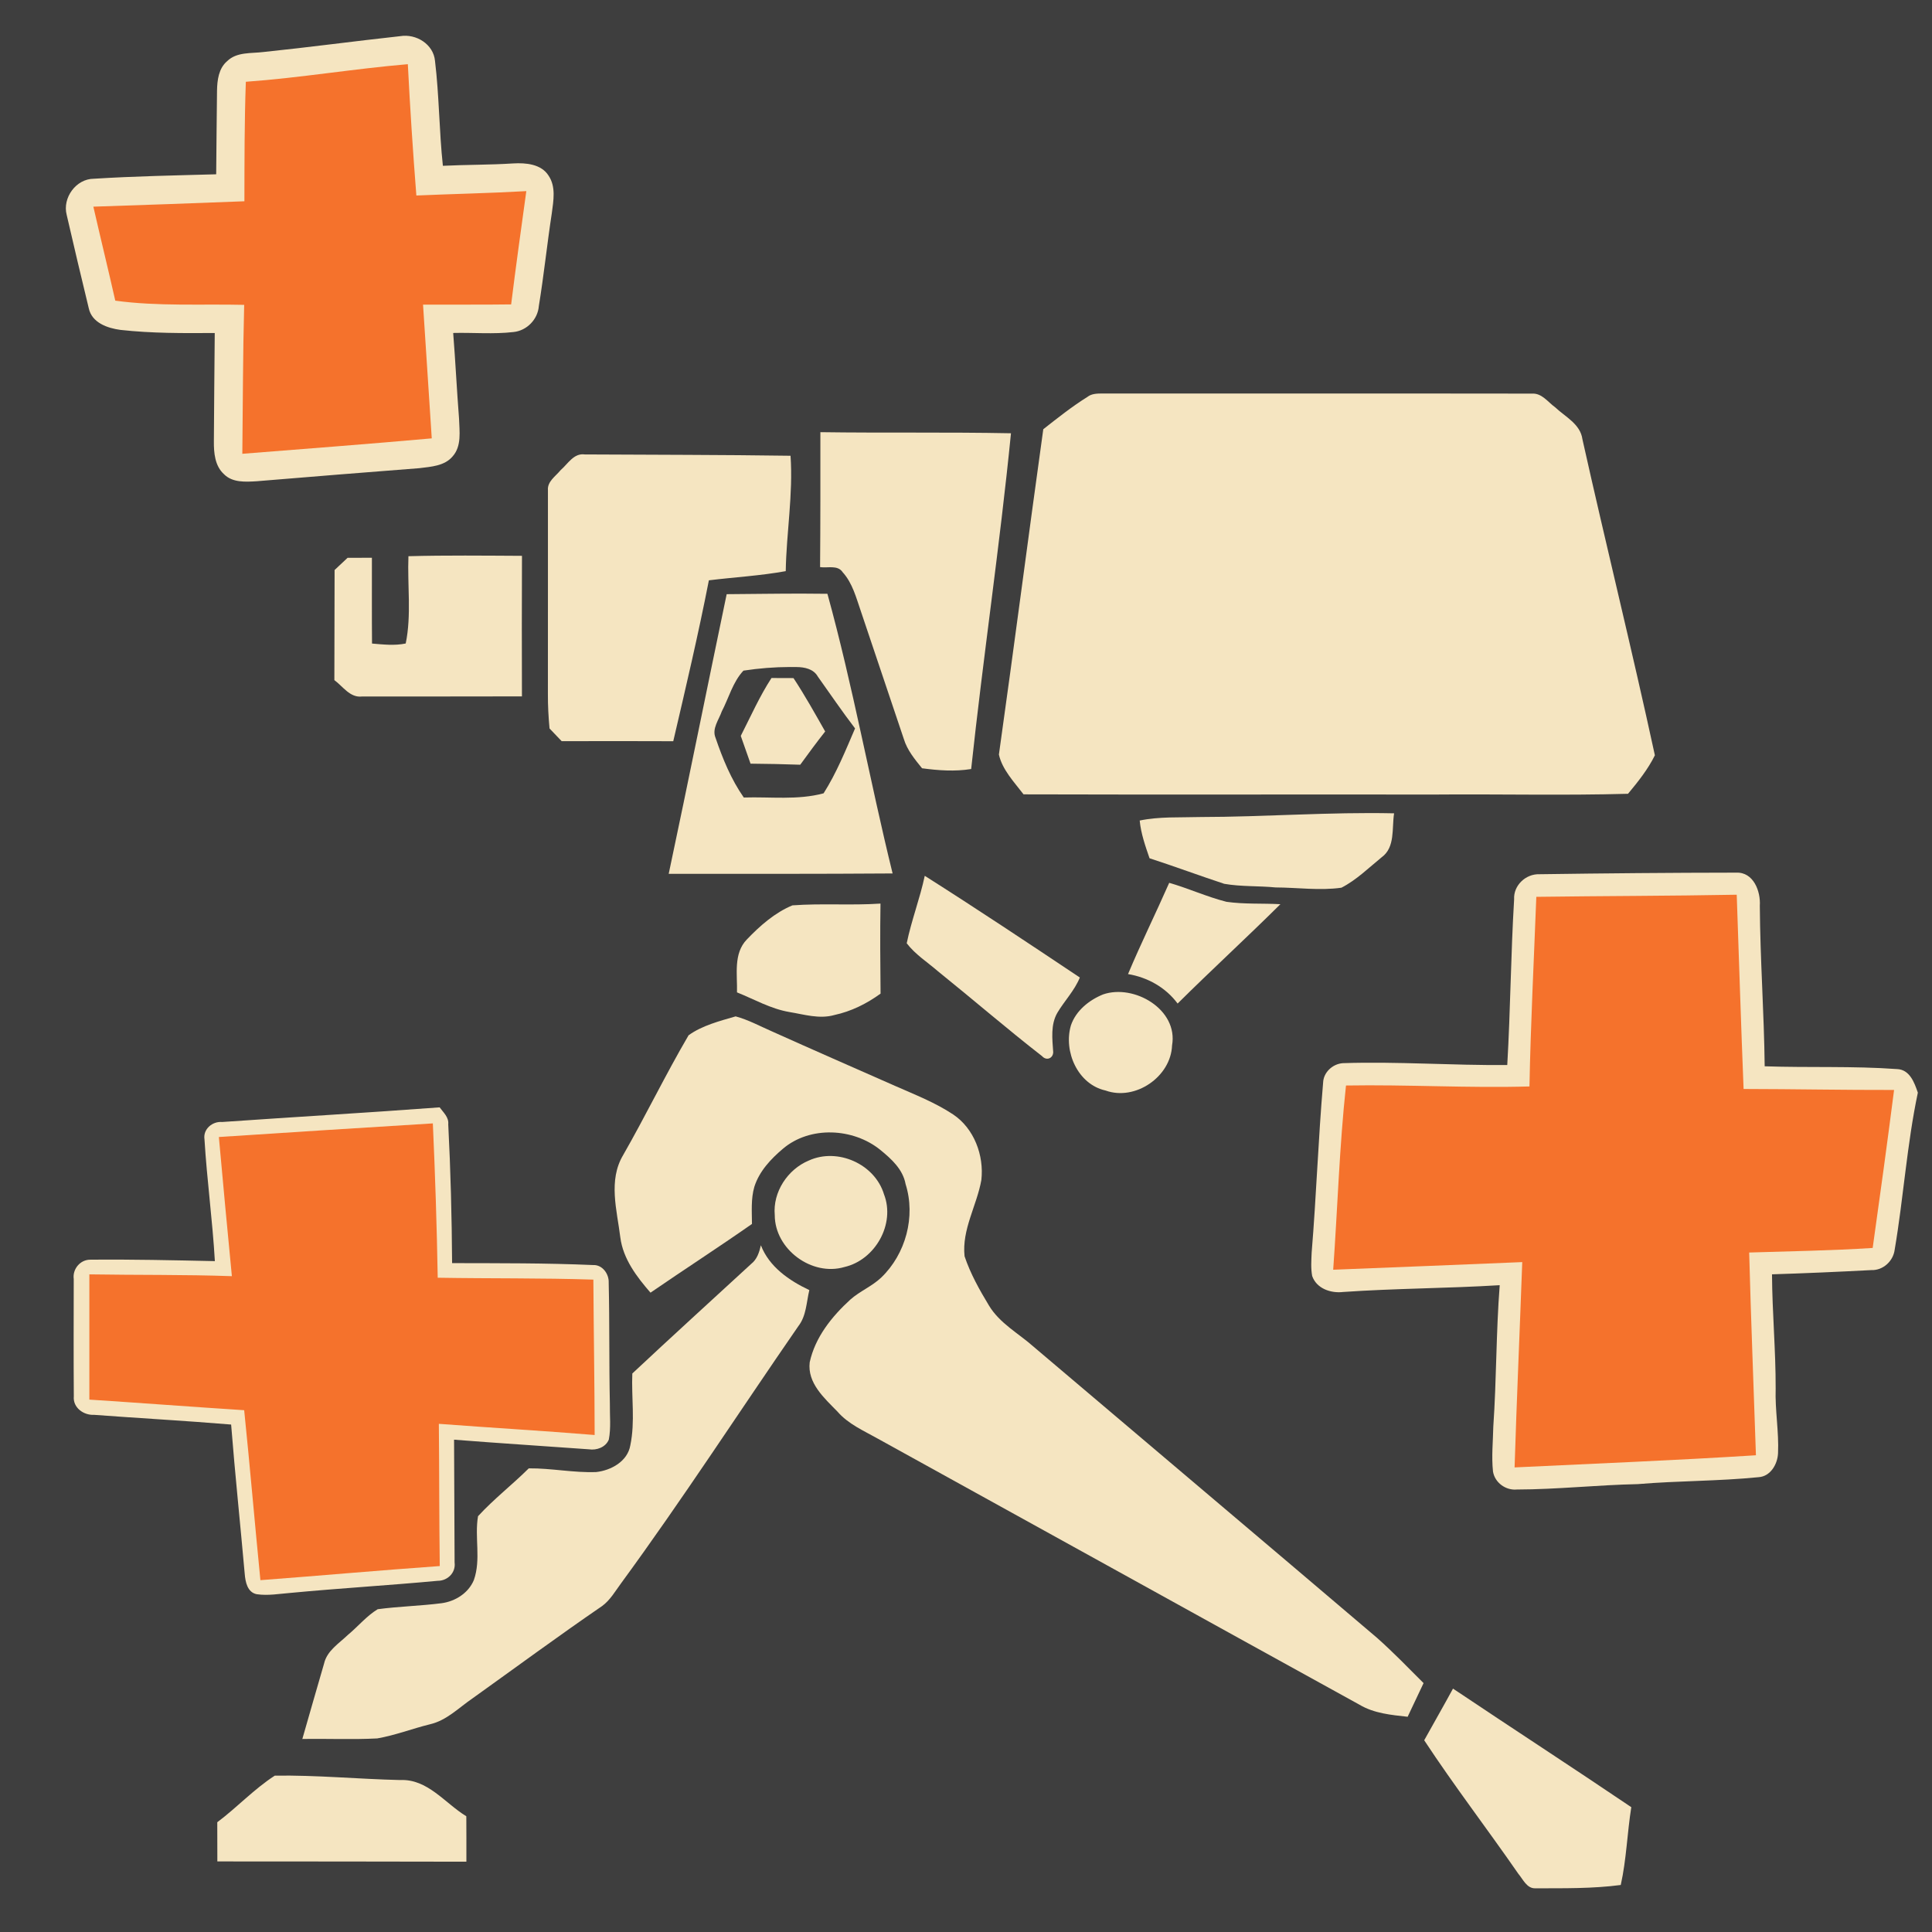 <?xml version="1.0" encoding="UTF-8" standalone="no"?>
<svg
   xmlns:dc="http://purl.org/dc/elements/1.1/"
   xmlns:cc="http://creativecommons.org/ns#"
   xmlns:rdf="http://www.w3.org/1999/02/22-rdf-syntax-ns#"
   xmlns:svg="http://www.w3.org/2000/svg"
   xmlns="http://www.w3.org/2000/svg"
   xmlns:sodipodi="http://sodipodi.sourceforge.net/DTD/sodipodi-0.dtd"
   xmlns:inkscape="http://www.inkscape.org/namespaces/inkscape"
   width="1280"
   height="1280"
   viewBox="0 0 1024 1024"
   version="1.1"
   id="svg2"
   inkscape:version="0.48.1 "
   sodipodi:docname="repair_sentry_w_medic.svg">
  <defs
     id="defs54" />
  <sodipodi:namedview
     pagecolor="#ffffff"
     bordercolor="#666666"
     borderopacity="1"
     objecttolerance="10"
     gridtolerance="10"
     guidetolerance="10"
     inkscape:pageopacity="0"
     inkscape:pageshadow="2"
     inkscape:window-width="1920"
     inkscape:window-height="1018"
     id="namedview52"
     showgrid="false"
     fit-margin-top="0"
     fit-margin-left="0"
     fit-margin-right="0"
     fit-margin-bottom="0"
     inkscape:zoom="0.6609375"
     inkscape:cx="640"
     inkscape:cy="640"
     inkscape:window-x="-8"
     inkscape:window-y="-8"
     inkscape:window-maximized="1"
     inkscape:current-layer="svg2" />
  <path
     d="m 0,0 1024,0 0,1024 L 0,1024 0,0 z"
     id="path4"
     inkscape:connector-curvature="0"
     style="fill:#3e3e3e" />
  <path
     d="m 139.66,27.56 c 24.2,-2.5 48.32,-5.76 72.5,-8.4 8.4,-1.38 17.6,4.26 18.4,13.12 2.24,18.46 2.18,37.12 4.18,55.6 12.42,-0.62 24.86,-0.46 37.28,-1.26 6.64,-0.38 14.84,0.28 18.74,6.48 3.98,5.88 2.58,13.3 1.72,19.86 -2.52,16.38 -4.2,32.88 -6.88,49.24 -0.54,7.06 -6.34,13.04 -13.38,13.78 -10.62,1.24 -21.36,0.24 -32.02,0.5 1.2,15.12 1.92,30.26 3.1,45.36 0.2,6.7 1.48,14.56 -3.38,20.04 -4.3,5.14 -11.46,5.48 -17.6,6.26 -28.8,2.2 -57.58,4.58 -86.36,6.94 -5.86,0.34 -12.76,0.8 -17.24,-3.74 -4.84,-4.38 -5.42,-11.34 -5.36,-17.46 0.16,-19.14 0.24,-38.26 0.46,-57.38 -16.66,0.12 -33.38,0.2 -49.96,-1.64 -6.92,-0.92 -15.18,-3.78 -16.82,-11.5 -4.02,-16.46 -7.88,-32.98 -11.7,-49.48 -2.34,-8.98 4.92,-19.1 14.38,-19.14 21.58,-1.36 43.24,-1.76 64.86,-2.36 0.18,-14.8 0.22,-29.6 0.44,-44.4 0.1,-5.52 0.88,-11.74 5.34,-15.54 5.12,-5.04 12.78,-4.04 19.3,-4.88 z"
     id="path6"
     inkscape:connector-curvature="0"
     style="fill:#f5e5c1" />
  <path
     d="m 130.3,43.34 c 28.72,-2.06 57.16,-6.9 85.86,-9.32 1.18,23.22 2.7,46.42 4.52,69.6 19.42,-0.84 38.86,-1.22 58.28,-2.32 -2.76,20 -5.56,40 -8.04,60.04 -15.58,0.22 -31.14,0.04 -46.7,0.12 1.54,23.64 3.12,47.26 4.62,70.88 -33.46,3 -66.94,5.52 -100.4,8.18 0.3,-26.32 0.28,-52.62 0.98,-78.94 -22.78,-0.52 -45.66,0.86 -68.32,-2.22 -3.76,-16.64 -7.82,-33.2 -11.62,-49.82 26.68,-0.88 53.38,-1.8 80.06,-2.86 0.04,-21.12 0,-42.24 0.76,-63.34 z"
     id="path8"
     inkscape:connector-curvature="0"
     style="fill:#f5722c" />
  <path
     d="m 576.36,210.36 c 2.16,-1.68 4.9,-1.78 7.52,-1.8 76.08,0.08 152.18,-0.06 228.26,0.06 5.14,-0.26 8.34,4.56 12.14,7.26 5.34,5.08 13.36,8.84 14.44,16.94 12.46,55.9 26.28,111.52 38.4,167.5 -3.66,7.42 -8.96,14.06 -14.24,20.4 -34.24,0.96 -68.58,0.1 -102.84,0.4 -72.52,-0.1 -145.06,0.12 -217.54,-0.1 -4.92,-6.46 -11.32,-13.1 -13.06,-21.1 8.08,-57.44 15.52,-114.96 23.52,-172.42 7.6,-5.98 15.2,-12.02 23.4,-17.14 z"
     id="path10"
     inkscape:connector-curvature="0"
     style="fill:#f5e5c1" />
  <path
     d="m 434.66,300.58 c 0.2,-23.84 0.16,-47.68 0.16,-71.52 33.66,0.48 67.38,-0.08 101.02,0.58 -5.9,59.44 -14.74,118.58 -21.1,177.96 -8.66,1.4 -17.42,0.76 -26.04,-0.4 -3.82,-4.74 -7.84,-9.56 -9.64,-15.48 -7.62,-22.56 -15.14,-45.14 -22.76,-67.68 -2.5,-7.2 -4.42,-14.96 -9.66,-20.74 -2.62,-4.02 -8.04,-2.1 -11.98,-2.72 z"
     id="path12"
     inkscape:connector-curvature="0"
     style="fill:#f5e5c1" />
  <path
     d="m 297.16,249.16 c 3.82,-3.28 6.94,-9.12 12.78,-8.3 36.34,0.2 72.7,0.18 109.06,0.7 1.42,20.42 -2.2,40.76 -2.54,61.16 -13.46,2.44 -27.16,3.2 -40.74,4.86 -5.58,28.56 -12.26,56.92 -18.88,85.28 -19.72,-0.1 -39.42,-0.06 -59.14,-0.02 -2.14,-2.26 -4.3,-4.5 -6.44,-6.74 -0.56,-6.06 -0.9,-12.16 -0.86,-18.24 0.08,-35.98 -0.04,-71.96 0.02,-107.94 -0.44,-4.74 4.1,-7.5 6.74,-10.76 z"
     id="path14"
     inkscape:connector-curvature="0"
     style="fill:#f5e5c1" />
  <path
     d="m 216.48,294.8 c 20.06,-0.54 40.12,-0.3 60.18,-0.2 -0.12,24.84 -0.08,49.68 -0.02,74.5 -28.26,0.08 -56.52,0.04 -84.78,0.06 -6.36,0.76 -10.1,-5.36 -14.64,-8.68 0.08,-19.46 0.08,-38.9 0.12,-58.36 2.3,-2.14 4.58,-4.3 6.88,-6.46 4.3,0 8.6,-0.02 12.9,-0.04 0.04,15.16 -0.08,30.32 0.06,45.48 5.92,0.5 11.98,1.2 17.86,-0.04 3.12,-15.04 0.84,-30.9 1.44,-46.26 z"
     id="path16"
     inkscape:connector-curvature="0"
     style="fill:#f5e5c1" />
  <path
     style="fill:#f5e5c1"
     d="M 531.5 393.281 C 514.802 393.274 498.125 393.544 481.438 393.656 C 468.538 455.381 456.131 517.237 443.031 578.938 C 492.481 578.938 541.925 579.038 591.375 578.688 C 576.225 517.112 565.062 454.556 548.188 393.406 C 542.619 393.331 537.066 393.284 531.5 393.281 z M 523.344 441.906 C 524.814 441.903 526.281 441.906 527.75 441.938 C 533.025 441.962 539.013 443.194 541.812 448.219 C 549.987 459.694 557.925 471.394 566.5 482.594 C 560.225 497.194 554.181 512.169 545.656 525.594 C 528.456 530.244 510.381 527.8 492.781 528.375 C 484.356 516.325 478.788 502.663 474.062 488.812 C 471.538 482.738 476.262 476.919 478.188 471.344 C 482.887 462.344 485.488 451.837 492.562 444.312 C 502.734 442.759 513.05 441.926 523.344 441.906 z "
     transform="scale(0.8,0.8)"
     id="path18" />
  <path
     d="m 392.62,390.04 c 5.26,-10.32 9.96,-20.94 16.28,-30.68 3.88,0.04 7.78,0.04 11.66,0.04 6.04,9.16 11.38,18.76 16.8,28.3 -4.56,5.76 -8.9,11.68 -13.22,17.62 -8.78,-0.32 -17.56,-0.48 -26.34,-0.56 -1.72,-4.92 -3.46,-9.82 -5.18,-14.72 z"
     id="path22"
     inkscape:connector-curvature="0"
     style="fill:#f5e5c1" />
  <path
     d="m 636.04,433.04 c 34.3,-0.04 68.56,-2.72 102.86,-1.96 -1.26,7.8 0.7,18 -6.58,23.28 -6.9,5.62 -13.38,12.06 -21.34,16.14 -11.54,1.64 -23.28,-0.1 -34.9,-0.14 -9.06,-0.88 -18.26,-0.36 -27.22,-1.92 -13.24,-4.36 -26.32,-9.24 -39.58,-13.54 -2.24,-6.52 -4.56,-13.1 -5.22,-20 10.52,-2.18 21.3,-1.54 31.98,-1.86 z"
     id="path24"
     inkscape:connector-curvature="0"
     style="fill:#f5e5c1" />
  <path
     d="m 815.88,463.36 c 34.78,-0.5 69.56,-0.8 104.32,-0.84 9.18,-0.4 13.06,9.88 12.54,17.58 0.18,28.38 2.26,56.68 2.58,85.06 23.38,0.8 46.84,-0.22 70.18,1.48 6.68,0.24 9.2,7.18 11,12.5 -5.8,27.44 -7.58,55.58 -12.28,83.22 -0.76,6.06 -6.16,11.06 -12.38,10.82 -17.54,0.92 -35.08,1.7 -52.64,2.24 0.12,20.22 2,40.36 1.94,60.58 -0.38,11.42 1.76,22.76 1.26,34.18 -0.22,5.82 -3.98,12.36 -10.3,12.76 -21.3,2.14 -42.72,1.88 -64.04,3.68 -21.4,0.44 -42.7,2.82 -64.1,2.86 -5.9,0.56 -11.68,-3.64 -12.64,-9.54 -0.84,-7.88 0,-15.84 0.16,-23.74 1.72,-24.98 1.46,-50.06 3.4,-75.02 -27.64,1.7 -55.38,1.68 -83,3.6 -6.52,0.78 -14.1,-1.8 -16.4,-8.48 -0.76,-4.06 -0.44,-8.22 -0.28,-12.32 2.48,-30.02 3.5,-60.14 6.08,-90.14 0.18,-5.52 5.1,-9.98 10.48,-10.34 29.04,-0.96 58.08,1.26 87.12,0.98 1.7,-29.26 1.88,-58.6 3.64,-87.86 -0.4,-7.32 6.14,-13.48 13.36,-13.26 z"
     id="path26"
     inkscape:connector-curvature="0"
     style="fill:#f5e5c1" />
  <path
     d="m 490.14,464.2 c 27.68,17.54 54.96,35.72 82.2,53.9 -2.82,6.92 -8.1,12.3 -11.88,18.62 -3.72,6.4 -2.7,13.94 -2.24,20.98 -0.1,3.28 -3.58,4.68 -5.9,2.08 -18.74,-14.58 -36.72,-30.12 -55.2,-45 -5.6,-4.84 -12,-8.9 -16.54,-14.82 2.48,-12.1 7,-23.68 9.56,-35.76 z"
     id="path28"
     inkscape:connector-curvature="0"
     style="fill:#f5e5c1" />
  <path
     d="m 619.7,467.92 c 10.26,2.94 20.02,7.44 30.38,10.06 9.44,1.34 19.04,0.74 28.56,1.26 -17.94,17.8 -36.56,34.88 -54.48,52.66 -6.34,-8.54 -15.86,-13.88 -26.28,-15.62 6.84,-16.3 14.7,-32.18 21.82,-48.36 z"
     id="path30"
     inkscape:connector-curvature="0"
     style="fill:#f5e5c1" />
  <path
     d="m 814.28,475.34 c 35.4,-0.48 70.82,-0.46 106.22,-1.12 1.2,34.32 2.26,68.64 3.64,102.96 26.58,0.04 53.18,0.58 79.76,0.52 -3.58,27.94 -7.4,55.84 -11.34,83.74 -21.8,1.4 -43.64,1.74 -65.46,2.42 0.94,35.82 2.4,71.64 3.58,107.46 -42.6,2.7 -85.28,4.4 -127.92,6.44 1.12,-36.28 2.76,-72.54 4.06,-108.82 -33.4,1.42 -66.8,2.7 -100.2,4.04 2.32,-32.54 3.28,-65.2 6.78,-97.64 32.42,-0.56 64.84,1.42 97.24,0.5 0.66,-33.52 2.36,-67 3.64,-100.5 z"
     id="path32"
     inkscape:connector-curvature="0"
     style="fill:#f5722c" />
  <path
     d="m 395.84,497.94 c 6.96,-7.26 14.78,-14.18 24.16,-18.08 15.5,-1.14 31.14,0.1 46.68,-0.94 -0.26,15.9 -0.12,31.82 0.04,47.72 -7.32,5.32 -15.6,9.44 -24.48,11.34 -7.96,2.28 -16.08,-0.32 -23.94,-1.6 -9.82,-1.68 -18.54,-6.74 -27.68,-10.4 0.26,-9.42 -2.02,-20.54 5.22,-28.04 z"
     id="path34"
     inkscape:connector-curvature="0"
     style="fill:#f5e5c1" />
  <path
     d="m 584.66,527.06 c 16.38,-5.66 39.9,7.94 36.56,27.02 -0.62,16.64 -19.52,29.58 -35.24,23.92 -14.76,-3.26 -22.4,-20.74 -18.38,-34.5 2.64,-7.82 9.62,-13.42 17.06,-16.44 z"
     id="path36"
     inkscape:connector-curvature="0"
     style="fill:#f5e5c1" />
  <path
     d="m 364.96,548.72 c 7.2,-5.2 16.44,-7.54 24.94,-10.02 6.68,1.8 12.8,5.14 19.12,7.9 21.72,9.76 43.52,19.32 65.32,28.92 10.46,4.62 21.24,8.8 30.82,15.14 11.14,7.44 16.46,21.72 14.98,34.78 -2.42,13.58 -10.42,26.24 -8.9,40.4 3.08,9.22 7.9,17.8 12.92,26.1 5.7,9.5 15.76,14.78 23.82,21.98 60.58,51.42 121.34,102.66 181.86,154.16 8.58,7.62 16.56,15.88 24.68,24 -2.78,5.96 -5.62,11.9 -8.44,17.84 -8.72,-0.96 -17.78,-1.78 -25.48,-6.36 -85.1,-46.88 -170.08,-94.02 -255.16,-140.94 -7.54,-4.26 -15.82,-7.78 -21.6,-14.48 -6.96,-7.14 -16,-15.08 -14.68,-26.12 2.88,-13.26 11.72,-24.24 21.54,-33.22 5.04,-4.46 11.46,-7.02 16.36,-11.66 12.98,-12.46 18.38,-32.32 12.92,-49.54 -1.4,-7.82 -7.54,-13.36 -13.4,-18.14 -14.38,-11.64 -37.28,-12.82 -51.66,-0.56 -6.42,5.42 -12.5,11.92 -15.1,20.12 -1.86,6.38 -1.3,13.12 -1.26,19.7 -17.74,12.4 -35.94,24.16 -53.78,36.42 -7.32,-8.42 -14.54,-17.9 -16,-29.3 -1.78,-14.46 -6.52,-30.18 1.52,-43.66 11.98,-20.92 22.48,-42.68 34.66,-63.46 z"
     id="path38"
     inkscape:connector-curvature="0"
     style="fill:#f5e5c1" />
  <path
     d="m 117.74,594.68 c 38.42,-2.68 76.9,-4.9 115.28,-7.76 1.98,2.72 4.94,5.24 4.56,8.96 1.26,24.5 1.88,49.06 2.04,73.6 24.9,0.06 49.8,-0.06 74.7,1.02 4.94,-0.26 8.5,4.7 8.3,9.32 0.5,21.36 0.16,42.74 0.62,64.1 -0.1,6.36 0.66,12.82 -0.56,19.1 -1.68,4.08 -6.44,5.78 -10.58,5.14 -23.82,-1.74 -47.64,-3.2 -71.44,-5.1 0.06,21.7 0.18,43.4 0.28,65.08 0.72,5.38 -3.7,9.74 -8.94,9.72 -25.94,2.42 -51.96,3.94 -77.9,6.4 -6,0.46 -12.06,1.6 -18.06,0.7 -4.96,-1 -6,-6.6 -6.34,-10.84 -2.34,-26.36 -5.12,-52.7 -7.2,-79.08 -24.18,-2.02 -48.38,-3.32 -72.56,-5.14 -5.6,0.3 -11.38,-3.78 -10.82,-9.84 -0.16,-20.72 -0.06,-41.44 -0.04,-62.16 -0.74,-5.26 3.46,-10.32 8.82,-10.24 22,-0.22 44,0.3 65.98,0.76 -1.24,-21.56 -4.2,-42.98 -5.5,-64.52 -0.86,-5.44 4.18,-9.66 9.36,-9.22 z"
     id="path40"
     inkscape:connector-curvature="0"
     style="fill:#f5e5c1" />
  <path
     d="m 116,602.64 c 37.8,-2.48 75.6,-4.9 113.42,-7.22 1.22,27.26 2.12,54.52 2.58,81.8 27.5,0.48 55,0.1 82.5,1 0.16,27.46 0.64,54.92 0.68,82.36 -27.52,-2.26 -55.06,-3.84 -82.58,-5.92 0.24,25.12 0.16,50.26 0.48,75.38 -31.7,2.24 -63.36,5.1 -95.06,7.48 -2.98,-30.02 -5.52,-60.06 -8.6,-90.08 -27.36,-1.76 -54.7,-3.84 -82.06,-5.62 -0.02,-22.12 -0.02,-44.26 0,-66.38 25.18,0.42 50.36,0.06 75.54,0.96 -2.38,-24.58 -4.7,-49.16 -6.9,-73.76 z"
     id="path42"
     inkscape:connector-curvature="0"
     style="fill:#f5722c" />
  <path
     d="m 428.7,615.1 c 15.22,-6.94 34.94,1.82 39.82,17.86 6.14,15.76 -4.64,34.84 -20.94,38.58 -17.3,5.12 -36.9,-9.4 -36.94,-27.44 -1.12,-12.3 6.82,-24.32 18.06,-29 z"
     id="path44"
     inkscape:connector-curvature="0"
     style="fill:#f5e5c1" />
  <path
     d="m 403.28,660.02 c 4.44,11.46 14.98,18.7 25.68,23.76 -1.56,6.46 -1.56,13.68 -5.84,19.14 -31.36,45.38 -61.34,91.74 -93.94,136.26 -3.1,4.18 -5.74,8.9 -10.02,12.04 -23.24,15.92 -45.92,32.66 -68.84,49.04 -7.22,4.94 -13.66,11.66 -22.48,13.66 -9.34,2.3 -18.4,5.84 -27.9,7.48 -13.22,0.7 -26.48,0.06 -39.7,0.3 3.74,-13.32 7.7,-26.58 11.5,-39.9 1.54,-6.9 7.96,-10.74 12.7,-15.32 5.34,-4.42 9.8,-9.94 15.74,-13.56 11.22,-1.5 22.6,-1.74 33.84,-3.18 7.26,-0.96 14.24,-5.36 17.12,-12.24 3.9,-10.94 0.3,-22.72 2.22,-33.88 8.32,-9.08 18.16,-16.68 26.9,-25.36 11.96,-0.12 23.8,2.42 35.74,1.96 7.92,-0.88 16.64,-5.68 18.08,-14.18 2.62,-12.5 0.52,-25.4 1.06,-38.06 20.84,-19.52 41.98,-38.74 63,-58.08 3.1,-2.42 4.3,-6.2 5.14,-9.88 z"
     id="path46"
     inkscape:connector-curvature="0"
     style="fill:#f5e5c1" />
  <path
     d="m 770.12,895 c 31.42,21.06 63.16,41.66 94.5,62.84 -2.18,13.7 -2.56,27.66 -5.58,41.24 -14.96,1.98 -30.12,1.72 -45.16,1.76 -4.62,0.24 -6.6,-4.74 -9.12,-7.68 -16.42,-23.74 -34.04,-46.66 -49.9,-70.78 5.06,-9.14 10.28,-18.2 15.26,-27.38 z"
     id="path48"
     inkscape:connector-curvature="0"
     style="fill:#f5e5c1" />
  <path
     d="m 115.16,965.82 c 10.48,-7.84 19.5,-17.62 30.5,-24.7 22.14,-0.32 44.22,1.82 66.34,2.34 14.68,-0.72 23.74,12.24 35.16,19.2 0.06,8.02 0.04,16.04 0.04,24.08 -44,-0.08 -88,-0.14 -132,-0.14 -0.04,-6.92 0,-13.86 -0.04,-20.78 z"
     id="path50"
     inkscape:connector-curvature="0"
     style="fill:#f5e5c1" />
</svg>
